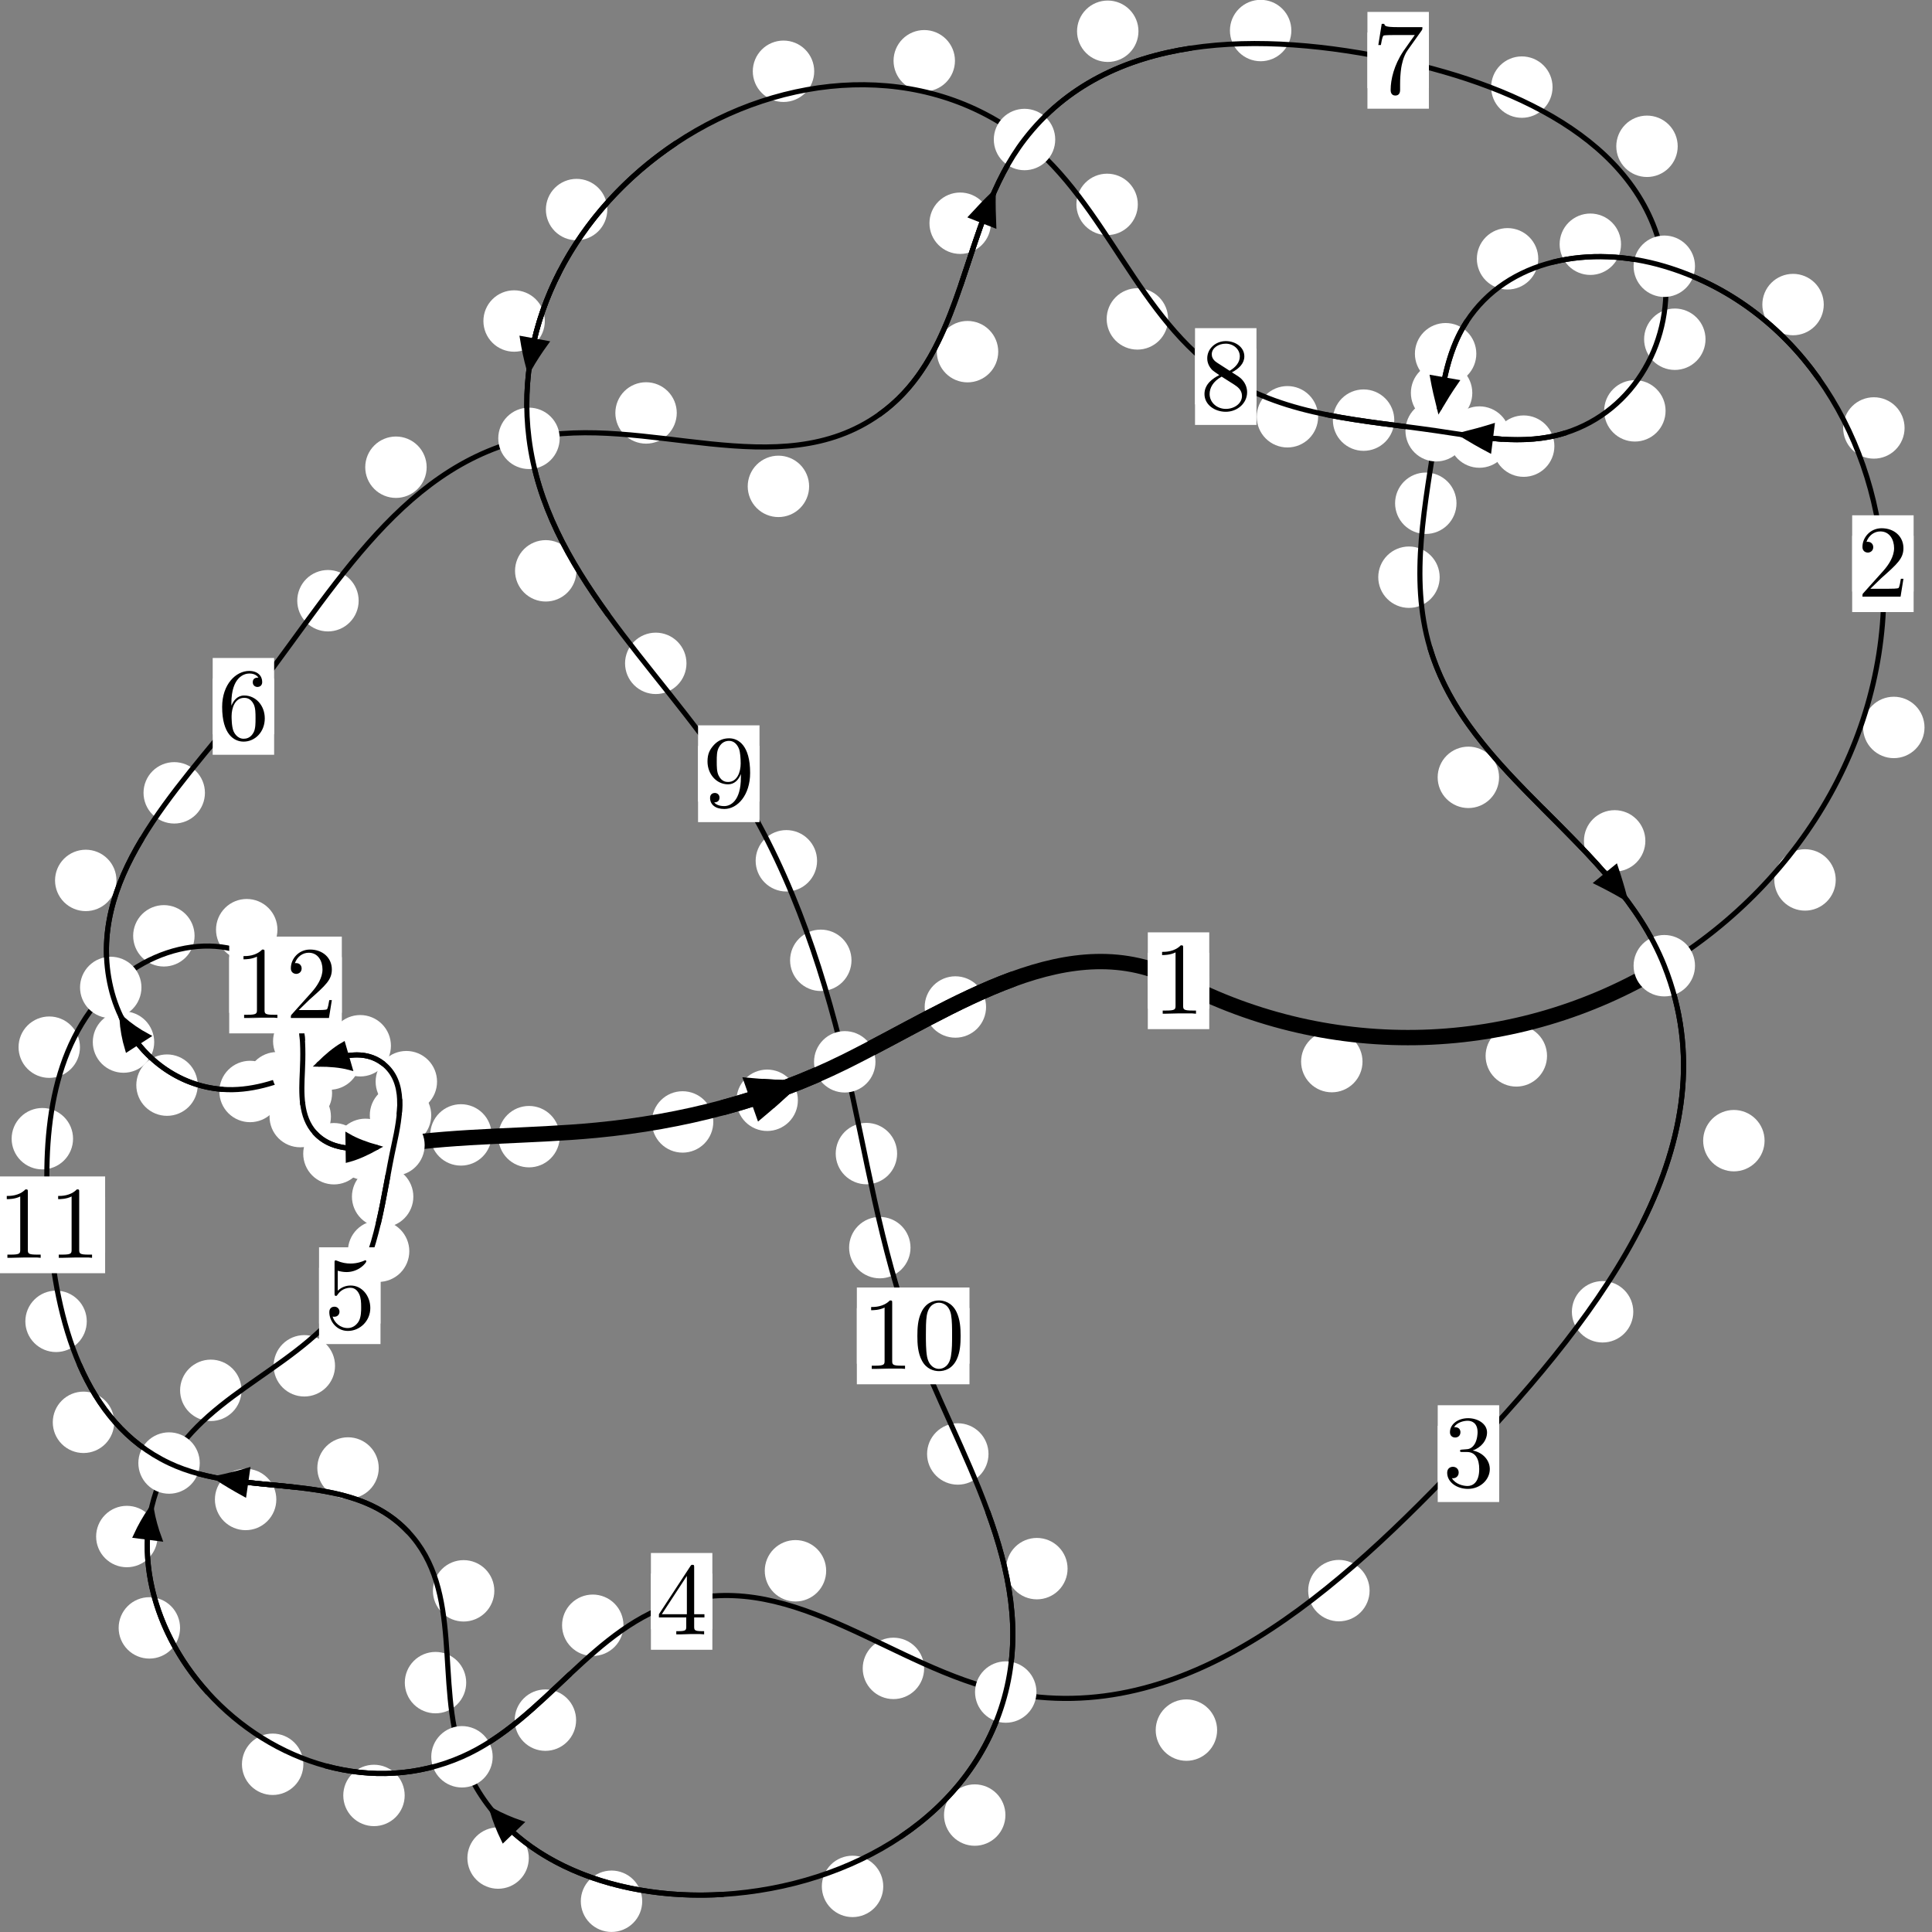 <?xml version="1.0"?>
<!-- Created by MetaPost 1.999 on 2021.07.06:0015 -->
<svg version="1.1" xmlns="http://www.w3.org/2000/svg" xmlns:xlink="http://www.w3.org/1999/xlink" width="188.058" height="188.071" viewBox="0 0 188.058 188.071">
<rect x="0" y="0" width="188.058" height="188.071" fill="#808080" stroke="none"/>
<!-- Original BoundingBox: -162.729874 -94.054474 25.328598 94.016937 -->
  <defs>
    <g transform="scale(0.01,0.01)" id="GLYPHcmr10_48">
      <path style="fill-rule: evenodd;" d="M460 -320C460 -400,455 -480,420 -554C374 -650,292 -666,250 -666C190 -666,117 -640,76 -547C44 -478,39 -400,39 -320C39 -245,43 -155,84 -79C127 2,200 22,249 22C303 22,379 1,423 -94C455 -163,460 -241,460 -320M249 -0C210 -0,151 -25,133 -121C122 -181,122 -273,122 -332C122 -396,122 -462,130 -516C149 -635,224 -644,249 -644C282 -644,348 -626,367 -527C377 -471,377 -395,377 -332C377 -257,377 -189,366 -125C351 -30,294 -0,249 -0"></path>
    </g>
    <g transform="scale(0.01,0.01)" id="GLYPHcmr10_49">
      <path style="fill-rule: evenodd;" d="M294 -640C294 -664,294 -666,271 -666C209 -602,121 -602,89 -602L89 -571C109 -571,168 -571,220 -597L220 -79C220 -43,217 -31,127 -31L95 -31L95 -0L257 -0L130 -3L217 -3L257 -3L297 -3L384 -3L419 -0L419 -31L387 -31C297 -31,294 -42,294 -79"></path>
    </g>
    <g transform="scale(0.01,0.01)" id="GLYPHcmr10_50">
      <path style="fill-rule: evenodd;" d="M127 -77L233 -180C389 -318,449 -372,449 -472C449 -586,359 -666,237 -666C124 -666,50 -574,50 -485C50 -429,100 -429,103 -429C120 -429,155 -441,155 -482C155 -508,137 -534,102 -534C94 -534,92 -534,89 -533C112 -598,166 -635,224 -635C315 -635,358 -554,358 -472C358 -392,308 -313,253 -251L61 -37C50 -26,50 -24,50 -0L421 -0L449 -174L424 -174C419 -144,412 -100,402 -85C395 -77,329 -77,307 -77"></path>
    </g>
    <g transform="scale(0.01,0.01)" id="GLYPHcmr10_51">
      <path style="fill-rule: evenodd;" d="M290 -352C372 -379,430 -449,430 -528C430 -610,342 -666,246 -666C145 -666,69 -606,69 -530C69 -497,91 -478,120 -478C151 -478,171 -500,171 -529C171 -579,124 -579,109 -579C140 -628,206 -641,242 -641C283 -641,338 -619,338 -529C338 -517,336 -459,310 -415C280 -367,246 -364,221 -363C213 -362,189 -360,182 -360C174 -359,167 -358,167 -348C167 -337,174 -337,191 -337L235 -337C317 -337,354 -269,354 -171C354 -35,285 -6,241 -6C198 -6,123 -23,88 -82C123 -77,154 -99,154 -137C154 -173,127 -193,98 -193C74 -193,42 -179,42 -135C42 -44,135 22,244 22C366 22,457 -69,457 -171C457 -253,394 -331,290 -352"></path>
    </g>
    <g transform="scale(0.01,0.01)" id="GLYPHcmr10_52">
      <path style="fill-rule: evenodd;" d="M294 -165L294 -78C294 -42,292 -31,218 -31L197 -31L197 -0L332 -0L238 -3L290 -3L332 -3L374 -3L427 -3L468 -0L468 -31L447 -31C373 -31,371 -42,371 -78L371 -165L471 -165L471 -196L371 -196L371 -651C371 -671,371 -677,355 -677C346 -677,343 -677,335 -665L28 -196L28 -165M300 -196L56 -196L300 -569"></path>
    </g>
    <g transform="scale(0.01,0.01)" id="GLYPHcmr10_53">
      <path style="fill-rule: evenodd;" d="M449 -201C449 -320,367 -420,259 -420C211 -420,168 -404,132 -369L132 -564C152 -558,185 -551,217 -551C340 -551,410 -642,410 -655C410 -661,407 -666,400 -666C399 -666,397 -666,392 -663C372 -654,323 -634,256 -634C216 -634,170 -641,123 -662C115 -665,113 -665,111 -665C101 -665,101 -657,101 -641L101 -345C101 -327,101 -319,115 -319C122 -319,124 -322,128 -328C139 -344,176 -398,257 -398C309 -398,334 -352,342 -334C358 -297,360 -258,360 -208C360 -173,360 -113,336 -71C312 -32,275 -6,229 -6C156 -6,99 -59,82 -118C85 -117,88 -116,99 -116C132 -116,149 -141,149 -165C149 -189,132 -214,99 -214C85 -214,50 -207,50 -161C50 -75,119 22,231 22C347 22,449 -74,449 -201"></path>
    </g>
    <g transform="scale(0.01,0.01)" id="GLYPHcmr10_54">
      <path style="fill-rule: evenodd;" d="M132 -328L132 -352C132 -605,256 -641,307 -641C331 -641,373 -635,395 -601C380 -601,340 -601,340 -556C340 -525,364 -510,386 -510C402 -510,432 -519,432 -558C432 -618,388 -666,305 -666C177 -666,42 -537,42 -316C42 -49,158 22,251 22C362 22,457 -72,457 -204C457 -331,368 -427,257 -427C189 -427,152 -376,132 -328M251 -6C188 -6,158 -66,152 -81C134 -128,134 -208,134 -226C134 -304,166 -404,256 -404C272 -404,318 -404,349 -342C367 -305,367 -254,367 -205C367 -157,367 -107,350 -71C320 -11,274 -6,251 -6"></path>
    </g>
    <g transform="scale(0.01,0.01)" id="GLYPHcmr10_55">
      <path style="fill-rule: evenodd;" d="M476 -609C485 -621,485 -623,485 -644L242 -644C120 -644,118 -657,114 -676L89 -676L56 -470L81 -470C84 -486,93 -549,106 -561C113 -567,191 -567,204 -567L411 -567C400 -551,321 -442,299 -409C209 -274,176 -135,176 -33C176 -23,176 22,222 22C268 22,268 -23,268 -33L268 -84C268 -139,271 -194,279 -248C283 -271,297 -357,341 -419"></path>
    </g>
    <g transform="scale(0.01,0.01)" id="GLYPHcmr10_56">
      <path style="fill-rule: evenodd;" d="M163 -457C117 -487,113 -521,113 -538C113 -599,178 -641,249 -641C322 -641,386 -589,386 -517C386 -460,347 -412,287 -377M309 -362C381 -399,430 -451,430 -517C430 -609,341 -666,250 -666C150 -666,69 -592,69 -499C69 -481,71 -436,113 -389C124 -377,161 -352,186 -335C128 -306,42 -250,42 -151C42 -45,144 22,249 22C362 22,457 -61,457 -168C457 -204,446 -249,408 -291C389 -312,373 -322,309 -362M209 -320L332 -242C360 -223,407 -193,407 -132C407 -58,332 -6,250 -6C164 -6,92 -68,92 -151C92 -209,124 -273,209 -320"></path>
    </g>
    <g transform="scale(0.01,0.01)" id="GLYPHcmr10_57">
      <path style="fill-rule: evenodd;" d="M367 -318L367 -286C367 -52,263 -6,205 -6C188 -6,134 -8,107 -42C151 -42,159 -71,159 -88C159 -119,135 -134,113 -134C97 -134,67 -125,67 -86C67 -19,121 22,206 22C335 22,457 -114,457 -329C457 -598,342 -666,253 -666C198 -666,149 -648,106 -603C65 -558,42 -516,42 -441C42 -316,130 -218,242 -218C303 -218,344 -260,367 -318M243 -241C227 -241,181 -241,150 -304C132 -341,132 -391,132 -440C132 -494,132 -541,153 -578C180 -628,218 -641,253 -641C299 -641,332 -607,349 -562C361 -530,365 -467,365 -421C365 -338,331 -241,243 -241"></path>
    </g>
  </defs>
  <path d="M132.625 103.335C132.625 102.543,132.31 101.783,131.749 101.222C131.189 100.662,130.429 100.347,129.636 100.347C128.843 100.347,128.083 100.662,127.523 101.222C126.962 101.783,126.647 102.543,126.647 103.335C126.647 104.128,126.962 104.888,127.523 105.449C128.083 106.009,128.843 106.324,129.636 106.324C130.429 106.324,131.189 106.009,131.749 105.449C132.31 104.888,132.625 104.128,132.625 103.335Z" style="fill: rgb(100%,100%,100%);stroke: none;"></path>
  <path d="M117.705 95.465C117.705 94.672,117.39 93.912,116.829 93.351C116.269 92.791,115.509 92.476,114.716 92.476C113.923 92.476,113.163 92.791,112.603 93.351C112.042 93.912,111.727 94.672,111.727 95.465C111.727 96.257,112.042 97.018,112.603 97.578C113.163 98.138,113.923 98.453,114.716 98.453C115.509 98.453,116.269 98.138,116.829 97.578C117.39 97.018,117.705 96.257,117.705 95.465Z" style="fill: rgb(100%,100%,100%);stroke: none;"></path>
  <path d="M178.687 85.651C178.687 84.858,178.372 84.098,177.811 83.538C177.251 82.977,176.491 82.662,175.698 82.662C174.905 82.662,174.145 82.977,173.585 83.538C173.024 84.098,172.709 84.858,172.709 85.651C172.709 86.444,173.024 87.204,173.585 87.764C174.145 88.325,174.905 88.64,175.698 88.64C176.491 88.64,177.251 88.325,177.811 87.764C178.372 87.204,178.687 86.444,178.687 85.651Z" style="fill: rgb(100%,100%,100%);stroke: none;"></path>
  <path d="M150.585 102.779C150.585 101.986,150.27 101.226,149.709 100.666C149.149 100.105,148.389 99.79,147.596 99.79C146.803 99.79,146.043 100.105,145.483 100.666C144.922 101.226,144.607 101.986,144.607 102.779C144.607 103.572,144.922 104.332,145.483 104.892C146.043 105.453,146.803 105.768,147.596 105.768C148.389 105.768,149.149 105.453,149.709 104.892C150.27 104.332,150.585 103.572,150.585 102.779Z" style="fill: rgb(100%,100%,100%);stroke: none;"></path>
  <path d="M185.388 41.657C185.388 40.864,185.073 40.104,184.513 39.543C183.952 38.983,183.192 38.668,182.399 38.668C181.607 38.668,180.847 38.983,180.286 39.543C179.726 40.104,179.411 40.864,179.411 41.657C179.411 42.449,179.726 43.21,180.286 43.77C180.847 44.33,181.607 44.645,182.399 44.645C183.192 44.645,183.952 44.33,184.513 43.77C185.073 43.21,185.388 42.449,185.388 41.657Z" style="fill: rgb(100%,100%,100%);stroke: none;"></path>
  <path d="M187.329 70.808C187.329 70.015,187.014 69.255,186.453 68.694C185.893 68.134,185.133 67.819,184.34 67.819C183.547 67.819,182.787 68.134,182.227 68.694C181.666 69.255,181.351 70.015,181.351 70.808C181.351 71.6,181.666 72.361,182.227 72.921C182.787 73.482,183.547 73.797,184.34 73.797C185.133 73.797,185.893 73.482,186.453 72.921C187.014 72.361,187.329 71.6,187.329 70.808Z" style="fill: rgb(100%,100%,100%);stroke: none;"></path>
  <path d="M157.789 23.773C157.789 22.981,157.474 22.221,156.914 21.66C156.354 21.1,155.593 20.785,154.801 20.785C154.008 20.785,153.248 21.1,152.687 21.66C152.127 22.221,151.812 22.981,151.812 23.773C151.812 24.566,152.127 25.326,152.687 25.887C153.248 26.447,154.008 26.762,154.801 26.762C155.593 26.762,156.354 26.447,156.914 25.887C157.474 25.326,157.789 24.566,157.789 23.773Z" style="fill: rgb(100%,100%,100%);stroke: none;"></path>
  <path d="M177.522 29.646C177.522 28.853,177.207 28.093,176.646 27.532C176.086 26.972,175.325 26.657,174.533 26.657C173.74 26.657,172.98 26.972,172.419 27.532C171.859 28.093,171.544 28.853,171.544 29.646C171.544 30.438,171.859 31.199,172.419 31.759C172.98 32.32,173.74 32.634,174.533 32.634C175.325 32.634,176.086 32.32,176.646 31.759C177.207 31.199,177.522 30.438,177.522 29.646Z" style="fill: rgb(100%,100%,100%);stroke: none;"></path>
  <path d="M143.702 34.431C143.702 33.638,143.387 32.878,142.827 32.317C142.266 31.757,141.506 31.442,140.714 31.442C139.921 31.442,139.161 31.757,138.6 32.317C138.04 32.878,137.725 33.638,137.725 34.431C137.725 35.223,138.04 35.983,138.6 36.544C139.161 37.104,139.921 37.419,140.714 37.419C141.506 37.419,142.266 37.104,142.827 36.544C143.387 35.983,143.702 35.223,143.702 34.431Z" style="fill: rgb(100%,100%,100%);stroke: none;"></path>
  <path d="M149.732 25.192C149.732 24.399,149.417 23.639,148.857 23.079C148.296 22.518,147.536 22.203,146.743 22.203C145.951 22.203,145.191 22.518,144.63 23.079C144.07 23.639,143.755 24.399,143.755 25.192C143.755 25.985,144.07 26.745,144.63 27.305C145.191 27.866,145.951 28.181,146.743 28.181C147.536 28.181,148.296 27.866,148.857 27.305C149.417 26.745,149.732 25.985,149.732 25.192Z" style="fill: rgb(100%,100%,100%);stroke: none;"></path>
  <path d="M141.773 48.985C141.773 48.193,141.459 47.432,140.898 46.872C140.338 46.312,139.577 45.997,138.785 45.997C137.992 45.997,137.232 46.312,136.671 46.872C136.111 47.432,135.796 48.193,135.796 48.985C135.796 49.778,136.111 50.538,136.671 51.099C137.232 51.659,137.992 51.974,138.785 51.974C139.577 51.974,140.338 51.659,140.898 51.099C141.459 50.538,141.773 49.778,141.773 48.985Z" style="fill: rgb(100%,100%,100%);stroke: none;"></path>
  <path d="M143.311 38.244C143.311 37.451,142.996 36.691,142.435 36.13C141.875 35.57,141.115 35.255,140.322 35.255C139.529 35.255,138.769 35.57,138.209 36.13C137.648 36.691,137.333 37.451,137.333 38.244C137.333 39.036,137.648 39.797,138.209 40.357C138.769 40.918,139.529 41.232,140.322 41.232C141.115 41.232,141.875 40.918,142.435 40.357C142.996 39.797,143.311 39.036,143.311 38.244Z" style="fill: rgb(100%,100%,100%);stroke: none;"></path>
  <path d="M145.917 75.665C145.917 74.873,145.602 74.113,145.042 73.552C144.481 72.992,143.721 72.677,142.928 72.677C142.136 72.677,141.375 72.992,140.815 73.552C140.254 74.113,139.94 74.873,139.94 75.665C139.94 76.458,140.254 77.218,140.815 77.779C141.375 78.339,142.136 78.654,142.928 78.654C143.721 78.654,144.481 78.339,145.042 77.779C145.602 77.218,145.917 76.458,145.917 75.665Z" style="fill: rgb(100%,100%,100%);stroke: none;"></path>
  <path d="M140.136 56.184C140.136 55.391,139.821 54.631,139.26 54.07C138.7 53.51,137.94 53.195,137.147 53.195C136.354 53.195,135.594 53.51,135.034 54.07C134.473 54.631,134.158 55.391,134.158 56.184C134.158 56.976,134.473 57.736,135.034 58.297C135.594 58.857,136.354 59.172,137.147 59.172C137.94 59.172,138.7 58.857,139.26 58.297C139.821 57.736,140.136 56.976,140.136 56.184Z" style="fill: rgb(100%,100%,100%);stroke: none;"></path>
  <path d="M171.761 111.031C171.761 110.238,171.446 109.478,170.885 108.917C170.325 108.357,169.565 108.042,168.772 108.042C167.979 108.042,167.219 108.357,166.659 108.917C166.098 109.478,165.783 110.238,165.783 111.031C165.783 111.823,166.098 112.583,166.659 113.144C167.219 113.704,167.979 114.019,168.772 114.019C169.565 114.019,170.325 113.704,170.885 113.144C171.446 112.583,171.761 111.823,171.761 111.031Z" style="fill: rgb(100%,100%,100%);stroke: none;"></path>
  <path d="M160.157 81.849C160.157 81.056,159.842 80.296,159.281 79.735C158.721 79.175,157.961 78.86,157.168 78.86C156.375 78.86,155.615 79.175,155.055 79.735C154.494 80.296,154.179 81.056,154.179 81.849C154.179 82.641,154.494 83.401,155.055 83.962C155.615 84.522,156.375 84.837,157.168 84.837C157.961 84.837,158.721 84.522,159.281 83.962C159.842 83.401,160.157 82.641,160.157 81.849Z" style="fill: rgb(100%,100%,100%);stroke: none;"></path>
  <path d="M133.314 154.829C133.314 154.036,132.999 153.276,132.438 152.716C131.878 152.155,131.118 151.84,130.325 151.84C129.532 151.84,128.772 152.155,128.212 152.716C127.651 153.276,127.336 154.036,127.336 154.829C127.336 155.622,127.651 156.382,128.212 156.942C128.772 157.503,129.532 157.818,130.325 157.818C131.118 157.818,131.878 157.503,132.438 156.942C132.999 156.382,133.314 155.622,133.314 154.829Z" style="fill: rgb(100%,100%,100%);stroke: none;"></path>
  <path d="M158.982 127.688C158.982 126.895,158.667 126.135,158.107 125.575C157.546 125.014,156.786 124.699,155.994 124.699C155.201 124.699,154.441 125.014,153.88 125.575C153.32 126.135,153.005 126.895,153.005 127.688C153.005 128.481,153.32 129.241,153.88 129.801C154.441 130.362,155.201 130.677,155.994 130.677C156.786 130.677,157.546 130.362,158.107 129.801C158.667 129.241,158.982 128.481,158.982 127.688Z" style="fill: rgb(100%,100%,100%);stroke: none;"></path>
  <path d="M89.954 162.398C89.954 161.605,89.639 160.845,89.078 160.285C88.518 159.724,87.758 159.409,86.965 159.409C86.172 159.409,85.412 159.724,84.852 160.285C84.291 160.845,83.976 161.605,83.976 162.398C83.976 163.191,84.291 163.951,84.852 164.511C85.412 165.072,86.172 165.387,86.965 165.387C87.758 165.387,88.518 165.072,89.078 164.511C89.639 163.951,89.954 163.191,89.954 162.398Z" style="fill: rgb(100%,100%,100%);stroke: none;"></path>
  <path d="M118.472 168.407C118.472 167.614,118.157 166.854,117.597 166.293C117.036 165.733,116.276 165.418,115.484 165.418C114.691 165.418,113.931 165.733,113.37 166.293C112.81 166.854,112.495 167.614,112.495 168.407C112.495 169.199,112.81 169.959,113.37 170.52C113.931 171.08,114.691 171.395,115.484 171.395C116.276 171.395,117.036 171.08,117.597 170.52C118.157 169.959,118.472 169.199,118.472 168.407Z" style="fill: rgb(100%,100%,100%);stroke: none;"></path>
  <path d="M60.688 158.201C60.688 157.408,60.373 156.648,59.813 156.088C59.252 155.527,58.492 155.212,57.7 155.212C56.907 155.212,56.147 155.527,55.586 156.088C55.026 156.648,54.711 157.408,54.711 158.201C54.711 158.994,55.026 159.754,55.586 160.314C56.147 160.875,56.907 161.19,57.7 161.19C58.492 161.19,59.252 160.875,59.813 160.314C60.373 159.754,60.688 158.994,60.688 158.201Z" style="fill: rgb(100%,100%,100%);stroke: none;"></path>
  <path d="M80.418 152.897C80.418 152.105,80.103 151.345,79.543 150.784C78.982 150.224,78.222 149.909,77.43 149.909C76.637 149.909,75.877 150.224,75.316 150.784C74.756 151.345,74.441 152.105,74.441 152.897C74.441 153.69,74.756 154.45,75.316 155.011C75.877 155.571,76.637 155.886,77.43 155.886C78.222 155.886,78.982 155.571,79.543 155.011C80.103 154.45,80.418 153.69,80.418 152.897Z" style="fill: rgb(100%,100%,100%);stroke: none;"></path>
  <path d="M39.391 174.765C39.391 173.973,39.076 173.213,38.516 172.652C37.955 172.092,37.195 171.777,36.402 171.777C35.61 171.777,34.85 172.092,34.289 172.652C33.729 173.213,33.414 173.973,33.414 174.765C33.414 175.558,33.729 176.318,34.289 176.879C34.85 177.439,35.61 177.754,36.402 177.754C37.195 177.754,37.955 177.439,38.516 176.879C39.076 176.318,39.391 175.558,39.391 174.765Z" style="fill: rgb(100%,100%,100%);stroke: none;"></path>
  <path d="M56.077 167.436C56.077 166.643,55.762 165.883,55.202 165.323C54.642 164.762,53.881 164.447,53.089 164.447C52.296 164.447,51.536 164.762,50.975 165.323C50.415 165.883,50.1 166.643,50.1 167.436C50.1 168.229,50.415 168.989,50.975 169.549C51.536 170.11,52.296 170.425,53.089 170.425C53.881 170.425,54.642 170.11,55.202 169.549C55.762 168.989,56.077 168.229,56.077 167.436Z" style="fill: rgb(100%,100%,100%);stroke: none;"></path>
  <path d="M17.527 158.456C17.527 157.664,17.212 156.903,16.651 156.343C16.091 155.783,15.331 155.468,14.538 155.468C13.745 155.468,12.985 155.783,12.425 156.343C11.864 156.903,11.549 157.664,11.549 158.456C11.549 159.249,11.864 160.009,12.425 160.57C12.985 161.13,13.745 161.445,14.538 161.445C15.331 161.445,16.091 161.13,16.651 160.57C17.212 160.009,17.527 159.249,17.527 158.456Z" style="fill: rgb(100%,100%,100%);stroke: none;"></path>
  <path d="M29.529 171.733C29.529 170.94,29.214 170.18,28.653 169.619C28.093 169.059,27.333 168.744,26.54 168.744C25.747 168.744,24.987 169.059,24.427 169.619C23.866 170.18,23.551 170.94,23.551 171.733C23.551 172.525,23.866 173.285,24.427 173.846C24.987 174.406,25.747 174.721,26.54 174.721C27.333 174.721,28.093 174.406,28.653 173.846C29.214 173.285,29.529 172.525,29.529 171.733Z" style="fill: rgb(100%,100%,100%);stroke: none;"></path>
  <path d="M23.508 135.333C23.508 134.54,23.194 133.78,22.633 133.22C22.073 132.659,21.312 132.344,20.52 132.344C19.727 132.344,18.967 132.659,18.406 133.22C17.846 133.78,17.531 134.54,17.531 135.333C17.531 136.126,17.846 136.886,18.406 137.446C18.967 138.007,19.727 138.322,20.52 138.322C21.312 138.322,22.073 138.007,22.633 137.446C23.194 136.886,23.508 136.126,23.508 135.333Z" style="fill: rgb(100%,100%,100%);stroke: none;"></path>
  <path d="M15.335 149.564C15.335 148.771,15.02 148.011,14.46 147.451C13.899 146.89,13.139 146.575,12.346 146.575C11.553 146.575,10.793 146.89,10.233 147.451C9.672 148.011,9.357 148.771,9.357 149.564C9.357 150.357,9.672 151.117,10.233 151.677C10.793 152.238,11.553 152.553,12.346 152.553C13.139 152.553,13.899 152.238,14.46 151.677C15.02 151.117,15.335 150.357,15.335 149.564Z" style="fill: rgb(100%,100%,100%);stroke: none;"></path>
  <path d="M39.841 121.79C39.841 120.998,39.526 120.238,38.966 119.677C38.405 119.117,37.645 118.802,36.852 118.802C36.06 118.802,35.299 119.117,34.739 119.677C34.179 120.238,33.864 120.998,33.864 121.79C33.864 122.583,34.179 123.343,34.739 123.904C35.299 124.464,36.06 124.779,36.852 124.779C37.645 124.779,38.405 124.464,38.966 123.904C39.526 123.343,39.841 122.583,39.841 121.79Z" style="fill: rgb(100%,100%,100%);stroke: none;"></path>
  <path d="M32.612 132.946C32.612 132.153,32.297 131.393,31.737 130.832C31.176 130.272,30.416 129.957,29.623 129.957C28.831 129.957,28.07 130.272,27.51 130.832C26.95 131.393,26.635 132.153,26.635 132.946C26.635 133.738,26.95 134.498,27.51 135.059C28.07 135.619,28.831 135.934,29.623 135.934C30.416 135.934,31.176 135.619,31.737 135.059C32.297 134.498,32.612 133.738,32.612 132.946Z" style="fill: rgb(100%,100%,100%);stroke: none;"></path>
  <path d="M41.974 108.555C41.974 107.762,41.659 107.002,41.098 106.442C40.538 105.881,39.778 105.566,38.985 105.566C38.192 105.566,37.432 105.881,36.872 106.442C36.311 107.002,35.996 107.762,35.996 108.555C35.996 109.348,36.311 110.108,36.872 110.668C37.432 111.229,38.192 111.544,38.985 111.544C39.778 111.544,40.538 111.229,41.098 110.668C41.659 110.108,41.974 109.348,41.974 108.555Z" style="fill: rgb(100%,100%,100%);stroke: none;"></path>
  <path d="M40.234 116.479C40.234 115.686,39.919 114.926,39.359 114.365C38.798 113.805,38.038 113.49,37.245 113.49C36.453 113.49,35.693 113.805,35.132 114.365C34.572 114.926,34.257 115.686,34.257 116.479C34.257 117.271,34.572 118.032,35.132 118.592C35.693 119.153,36.453 119.467,37.245 119.467C38.038 119.467,38.798 119.153,39.359 118.592C39.919 118.032,40.234 117.271,40.234 116.479Z" style="fill: rgb(100%,100%,100%);stroke: none;"></path>
  <path d="M38.052 101.792C38.052 100.999,37.737 100.239,37.177 99.678C36.617 99.118,35.856 98.803,35.064 98.803C34.271 98.803,33.511 99.118,32.95 99.678C32.39 100.239,32.075 100.999,32.075 101.792C32.075 102.584,32.39 103.345,32.95 103.905C33.511 104.466,34.271 104.781,35.064 104.781C35.856 104.781,36.617 104.466,37.177 103.905C37.737 103.345,38.052 102.584,38.052 101.792Z" style="fill: rgb(100%,100%,100%);stroke: none;"></path>
  <path d="M42.541 105.288C42.541 104.495,42.226 103.735,41.666 103.175C41.105 102.614,40.345 102.299,39.553 102.299C38.76 102.299,38 102.614,37.439 103.175C36.879 103.735,36.564 104.495,36.564 105.288C36.564 106.081,36.879 106.841,37.439 107.401C38 107.962,38.76 108.277,39.553 108.277C40.345 108.277,41.105 107.962,41.666 107.401C42.226 106.841,42.541 106.081,42.541 105.288Z" style="fill: rgb(100%,100%,100%);stroke: none;"></path>
  <path d="M29.955 105.39C29.955 104.598,29.64 103.838,29.08 103.277C28.52 102.717,27.759 102.402,26.967 102.402C26.174 102.402,25.414 102.717,24.853 103.277C24.293 103.838,23.978 104.598,23.978 105.39C23.978 106.183,24.293 106.943,24.853 107.504C25.414 108.064,26.174 108.379,26.967 108.379C27.759 108.379,28.52 108.064,29.08 107.504C29.64 106.943,29.955 106.183,29.955 105.39Z" style="fill: rgb(100%,100%,100%);stroke: none;"></path>
  <path d="M35.072 103.087C35.072 102.295,34.758 101.535,34.197 100.974C33.637 100.414,32.876 100.099,32.084 100.099C31.291 100.099,30.531 100.414,29.97 100.974C29.41 101.535,29.095 102.295,29.095 103.087C29.095 103.88,29.41 104.64,29.97 105.201C30.531 105.761,31.291 106.076,32.084 106.076C32.876 106.076,33.637 105.761,34.197 105.201C34.758 104.64,35.072 103.88,35.072 103.087Z" style="fill: rgb(100%,100%,100%);stroke: none;"></path>
  <path d="M19.245 105.625C19.245 104.833,18.93 104.073,18.37 103.512C17.809 102.952,17.049 102.637,16.257 102.637C15.464 102.637,14.704 102.952,14.143 103.512C13.583 104.073,13.268 104.833,13.268 105.625C13.268 106.418,13.583 107.178,14.143 107.739C14.704 108.299,15.464 108.614,16.257 108.614C17.049 108.614,17.809 108.299,18.37 107.739C18.93 107.178,19.245 106.418,19.245 105.625Z" style="fill: rgb(100%,100%,100%);stroke: none;"></path>
  <path d="M27.329 106.243C27.329 105.451,27.014 104.69,26.453 104.13C25.893 103.569,25.133 103.254,24.34 103.254C23.547 103.254,22.787 103.569,22.227 104.13C21.666 104.69,21.351 105.451,21.351 106.243C21.351 107.036,21.666 107.796,22.227 108.357C22.787 108.917,23.547 109.232,24.34 109.232C25.133 109.232,25.893 108.917,26.453 108.357C27.014 107.796,27.329 107.036,27.329 106.243Z" style="fill: rgb(100%,100%,100%);stroke: none;"></path>
  <path d="M11.336 85.699C11.336 84.906,11.021 84.146,10.46 83.585C9.9 83.025,9.139 82.71,8.347 82.71C7.554 82.71,6.794 83.025,6.233 83.585C5.673 84.146,5.358 84.906,5.358 85.699C5.358 86.491,5.673 87.251,6.233 87.812C6.794 88.372,7.554 88.687,8.347 88.687C9.139 88.687,9.9 88.372,10.46 87.812C11.021 87.251,11.336 86.491,11.336 85.699Z" style="fill: rgb(100%,100%,100%);stroke: none;"></path>
  <path d="M15.01 101.433C15.01 100.64,14.695 99.88,14.135 99.319C13.574 98.759,12.814 98.444,12.021 98.444C11.229 98.444,10.468 98.759,9.908 99.319C9.347 99.88,9.033 100.64,9.033 101.433C9.033 102.225,9.347 102.985,9.908 103.546C10.468 104.106,11.229 104.421,12.021 104.421C12.814 104.421,13.574 104.106,14.135 103.546C14.695 102.985,15.01 102.225,15.01 101.433Z" style="fill: rgb(100%,100%,100%);stroke: none;"></path>
  <path d="M34.911 58.473C34.911 57.68,34.597 56.92,34.036 56.359C33.476 55.799,32.715 55.484,31.923 55.484C31.13 55.484,30.37 55.799,29.809 56.359C29.249 56.92,28.934 57.68,28.934 58.473C28.934 59.266,29.249 60.026,29.809 60.586C30.37 61.147,31.13 61.462,31.923 61.462C32.715 61.462,33.476 61.147,34.036 60.586C34.597 60.026,34.911 59.266,34.911 58.473Z" style="fill: rgb(100%,100%,100%);stroke: none;"></path>
  <path d="M19.948 77.174C19.948 76.381,19.633 75.621,19.073 75.06C18.512 74.5,17.752 74.185,16.959 74.185C16.167 74.185,15.407 74.5,14.846 75.06C14.286 75.621,13.971 76.381,13.971 77.174C13.971 77.966,14.286 78.726,14.846 79.287C15.407 79.847,16.167 80.162,16.959 80.162C17.752 80.162,18.512 79.847,19.073 79.287C19.633 78.726,19.948 77.966,19.948 77.174Z" style="fill: rgb(100%,100%,100%);stroke: none;"></path>
  <path d="M65.875 40.195C65.875 39.402,65.56 38.642,65 38.081C64.44 37.521,63.679 37.206,62.887 37.206C62.094 37.206,61.334 37.521,60.773 38.081C60.213 38.642,59.898 39.402,59.898 40.195C59.898 40.987,60.213 41.748,60.773 42.308C61.334 42.869,62.094 43.184,62.887 43.184C63.679 43.184,64.44 42.869,65 42.308C65.56 41.748,65.875 40.987,65.875 40.195Z" style="fill: rgb(100%,100%,100%);stroke: none;"></path>
  <path d="M41.53 45.479C41.53 44.686,41.215 43.926,40.654 43.365C40.094 42.805,39.334 42.49,38.541 42.49C37.748 42.49,36.988 42.805,36.428 43.365C35.867 43.926,35.552 44.686,35.552 45.479C35.552 46.271,35.867 47.031,36.428 47.592C36.988 48.152,37.748 48.467,38.541 48.467C39.334 48.467,40.094 48.152,40.654 47.592C41.215 47.031,41.53 46.271,41.53 45.479Z" style="fill: rgb(100%,100%,100%);stroke: none;"></path>
  <path d="M97.166 34.23C97.166 33.437,96.851 32.677,96.29 32.117C95.73 31.556,94.97 31.241,94.177 31.241C93.384 31.241,92.624 31.556,92.064 32.117C91.503 32.677,91.188 33.437,91.188 34.23C91.188 35.023,91.503 35.783,92.064 36.343C92.624 36.904,93.384 37.219,94.177 37.219C94.97 37.219,95.73 36.904,96.29 36.343C96.851 35.783,97.166 35.023,97.166 34.23Z" style="fill: rgb(100%,100%,100%);stroke: none;"></path>
  <path d="M78.759 47.342C78.759 46.55,78.444 45.79,77.884 45.229C77.323 44.669,76.563 44.354,75.771 44.354C74.978 44.354,74.218 44.669,73.657 45.229C73.097 45.79,72.782 46.55,72.782 47.342C72.782 48.135,73.097 48.895,73.657 49.456C74.218 50.016,74.978 50.331,75.771 50.331C76.563 50.331,77.323 50.016,77.884 49.456C78.444 48.895,78.759 48.135,78.759 47.342Z" style="fill: rgb(100%,100%,100%);stroke: none;"></path>
  <path d="M110.816 3.041C110.816 2.249,110.501 1.489,109.94 0.928C109.38 0.368,108.62 0.053,107.827 0.053C107.034 0.053,106.274 0.368,105.714 0.928C105.153 1.489,104.838 2.249,104.838 3.041C104.838 3.834,105.153 4.594,105.714 5.155C106.274 5.715,107.034 6.03,107.827 6.03C108.62 6.03,109.38 5.715,109.94 5.155C110.501 4.594,110.816 3.834,110.816 3.041Z" style="fill: rgb(100%,100%,100%);stroke: none;"></path>
  <path d="M96.449 21.729C96.449 20.936,96.134 20.176,95.574 19.615C95.013 19.055,94.253 18.74,93.461 18.74C92.668 18.74,91.908 19.055,91.347 19.615C90.787 20.176,90.472 20.936,90.472 21.729C90.472 22.521,90.787 23.281,91.347 23.842C91.908 24.402,92.668 24.717,93.461 24.717C94.253 24.717,95.013 24.402,95.574 23.842C96.134 23.281,96.449 22.521,96.449 21.729Z" style="fill: rgb(100%,100%,100%);stroke: none;"></path>
  <path d="M151.123 8.479C151.123 7.686,150.808 6.926,150.248 6.366C149.687 5.805,148.927 5.49,148.134 5.49C147.342 5.49,146.582 5.805,146.021 6.366C145.461 6.926,145.146 7.686,145.146 8.479C145.146 9.272,145.461 10.032,146.021 10.592C146.582 11.153,147.342 11.468,148.134 11.468C148.927 11.468,149.687 11.153,150.248 10.592C150.808 10.032,151.123 9.272,151.123 8.479Z" style="fill: rgb(100%,100%,100%);stroke: none;"></path>
  <path d="M125.698 2.972C125.698 2.179,125.383 1.419,124.822 0.858C124.262 0.298,123.502 -0.017,122.709 -0.017C121.916 -0.017,121.156 0.298,120.596 0.858C120.035 1.419,119.72 2.179,119.72 2.972C119.72 3.764,120.035 4.525,120.596 5.085C121.156 5.646,121.916 5.961,122.709 5.961C123.502 5.961,124.262 5.646,124.822 5.085C125.383 4.525,125.698 3.764,125.698 2.972Z" style="fill: rgb(100%,100%,100%);stroke: none;"></path>
  <path d="M166.013 33.02C166.013 32.227,165.698 31.467,165.138 30.907C164.577 30.346,163.817 30.031,163.025 30.031C162.232 30.031,161.472 30.346,160.911 30.907C160.351 31.467,160.036 32.227,160.036 33.02C160.036 33.813,160.351 34.573,160.911 35.133C161.472 35.694,162.232 36.009,163.025 36.009C163.817 36.009,164.577 35.694,165.138 35.133C165.698 34.573,166.013 33.813,166.013 33.02Z" style="fill: rgb(100%,100%,100%);stroke: none;"></path>
  <path d="M163.305 14.241C163.305 13.448,162.99 12.688,162.429 12.127C161.869 11.567,161.109 11.252,160.316 11.252C159.523 11.252,158.763 11.567,158.203 12.127C157.642 12.688,157.327 13.448,157.327 14.241C157.327 15.033,157.642 15.793,158.203 16.354C158.763 16.914,159.523 17.229,160.316 17.229C161.109 17.229,161.869 16.914,162.429 16.354C162.99 15.793,163.305 15.033,163.305 14.241Z" style="fill: rgb(100%,100%,100%);stroke: none;"></path>
  <path d="M151.301 43.426C151.301 42.633,150.986 41.873,150.426 41.313C149.865 40.752,149.105 40.437,148.312 40.437C147.52 40.437,146.76 40.752,146.199 41.313C145.639 41.873,145.324 42.633,145.324 43.426C145.324 44.219,145.639 44.979,146.199 45.539C146.76 46.1,147.52 46.415,148.312 46.415C149.105 46.415,149.865 46.1,150.426 45.539C150.986 44.979,151.301 44.219,151.301 43.426Z" style="fill: rgb(100%,100%,100%);stroke: none;"></path>
  <path d="M162.125 39.991C162.125 39.199,161.81 38.438,161.249 37.878C160.689 37.317,159.929 37.002,159.136 37.002C158.343 37.002,157.583 37.317,157.023 37.878C156.462 38.438,156.147 39.199,156.147 39.991C156.147 40.784,156.462 41.544,157.023 42.105C157.583 42.665,158.343 42.98,159.136 42.98C159.929 42.98,160.689 42.665,161.249 42.105C161.81 41.544,162.125 40.784,162.125 39.991Z" style="fill: rgb(100%,100%,100%);stroke: none;"></path>
  <path d="M135.717 40.895C135.717 40.103,135.402 39.342,134.842 38.782C134.282 38.221,133.521 37.906,132.729 37.906C131.936 37.906,131.176 38.221,130.615 38.782C130.055 39.342,129.74 40.103,129.74 40.895C129.74 41.688,130.055 42.448,130.615 43.009C131.176 43.569,131.936 43.884,132.729 43.884C133.521 43.884,134.282 43.569,134.842 43.009C135.402 42.448,135.717 41.688,135.717 40.895Z" style="fill: rgb(100%,100%,100%);stroke: none;"></path>
  <path d="M146.991 42.543C146.991 41.75,146.676 40.99,146.116 40.43C145.555 39.869,144.795 39.554,144.003 39.554C143.21 39.554,142.45 39.869,141.889 40.43C141.329 40.99,141.014 41.75,141.014 42.543C141.014 43.336,141.329 44.096,141.889 44.656C142.45 45.217,143.21 45.532,144.003 45.532C144.795 45.532,145.555 45.217,146.116 44.656C146.676 44.096,146.991 43.336,146.991 42.543Z" style="fill: rgb(100%,100%,100%);stroke: none;"></path>
  <path d="M113.699 31.042C113.699 30.25,113.384 29.49,112.824 28.929C112.263 28.369,111.503 28.054,110.71 28.054C109.918 28.054,109.157 28.369,108.597 28.929C108.036 29.49,107.722 30.25,107.722 31.042C107.722 31.835,108.036 32.595,108.597 33.156C109.157 33.716,109.918 34.031,110.71 34.031C111.503 34.031,112.263 33.716,112.824 33.156C113.384 32.595,113.699 31.835,113.699 31.042Z" style="fill: rgb(100%,100%,100%);stroke: none;"></path>
  <path d="M128.305 40.567C128.305 39.775,127.99 39.015,127.43 38.454C126.87 37.894,126.109 37.579,125.317 37.579C124.524 37.579,123.764 37.894,123.203 38.454C122.643 39.015,122.328 39.775,122.328 40.567C122.328 41.36,122.643 42.12,123.203 42.681C123.764 43.241,124.524 43.556,125.317 43.556C126.109 43.556,126.87 43.241,127.43 42.681C127.99 42.12,128.305 41.36,128.305 40.567Z" style="fill: rgb(100%,100%,100%);stroke: none;"></path>
  <path d="M92.954 5.913C92.954 5.121,92.639 4.361,92.079 3.8C91.518 3.24,90.758 2.925,89.965 2.925C89.173 2.925,88.413 3.24,87.852 3.8C87.292 4.361,86.977 5.121,86.977 5.913C86.977 6.706,87.292 7.466,87.852 8.027C88.413 8.587,89.173 8.902,89.965 8.902C90.758 8.902,91.518 8.587,92.079 8.027C92.639 7.466,92.954 6.706,92.954 5.913Z" style="fill: rgb(100%,100%,100%);stroke: none;"></path>
  <path d="M110.753 19.895C110.753 19.102,110.438 18.342,109.878 17.782C109.317 17.221,108.557 16.906,107.764 16.906C106.972 16.906,106.212 17.221,105.651 17.782C105.091 18.342,104.776 19.102,104.776 19.895C104.776 20.688,105.091 21.448,105.651 22.008C106.212 22.569,106.972 22.884,107.764 22.884C108.557 22.884,109.317 22.569,109.878 22.008C110.438 21.448,110.753 20.688,110.753 19.895Z" style="fill: rgb(100%,100%,100%);stroke: none;"></path>
  <path d="M59.113 20.398C59.113 19.606,58.799 18.845,58.238 18.285C57.678 17.725,56.917 17.41,56.125 17.41C55.332 17.41,54.572 17.725,54.011 18.285C53.451 18.845,53.136 19.606,53.136 20.398C53.136 21.191,53.451 21.951,54.011 22.512C54.572 23.072,55.332 23.387,56.125 23.387C56.917 23.387,57.678 23.072,58.238 22.512C58.799 21.951,59.113 21.191,59.113 20.398Z" style="fill: rgb(100%,100%,100%);stroke: none;"></path>
  <path d="M79.254 6.938C79.254 6.145,78.939 5.385,78.378 4.824C77.818 4.264,77.058 3.949,76.265 3.949C75.472 3.949,74.712 4.264,74.152 4.824C73.591 5.385,73.276 6.145,73.276 6.938C73.276 7.73,73.591 8.491,74.152 9.051C74.712 9.612,75.472 9.926,76.265 9.926C77.058 9.926,77.818 9.612,78.378 9.051C78.939 8.491,79.254 7.73,79.254 6.938Z" style="fill: rgb(100%,100%,100%);stroke: none;"></path>
  <path d="M56.11 55.564C56.11 54.771,55.795 54.011,55.235 53.45C54.674 52.89,53.914 52.575,53.121 52.575C52.329 52.575,51.569 52.89,51.008 53.45C50.448 54.011,50.133 54.771,50.133 55.564C50.133 56.356,50.448 57.117,51.008 57.677C51.569 58.238,52.329 58.552,53.121 58.552C53.914 58.552,54.674 58.238,55.235 57.677C55.795 57.117,56.11 56.356,56.11 55.564Z" style="fill: rgb(100%,100%,100%);stroke: none;"></path>
  <path d="M53.032 31.247C53.032 30.454,52.717 29.694,52.156 29.133C51.596 28.573,50.836 28.258,50.043 28.258C49.25 28.258,48.49 28.573,47.93 29.133C47.369 29.694,47.054 30.454,47.054 31.247C47.054 32.04,47.369 32.8,47.93 33.36C48.49 33.921,49.25 34.236,50.043 34.236C50.836 34.236,51.596 33.921,52.156 33.36C52.717 32.8,53.032 32.04,53.032 31.247Z" style="fill: rgb(100%,100%,100%);stroke: none;"></path>
  <path d="M79.532 83.789C79.532 82.996,79.217 82.236,78.656 81.676C78.096 81.115,77.336 80.8,76.543 80.8C75.75 80.8,74.99 81.115,74.43 81.676C73.869 82.236,73.554 82.996,73.554 83.789C73.554 84.582,73.869 85.342,74.43 85.902C74.99 86.463,75.75 86.778,76.543 86.778C77.336 86.778,78.096 86.463,78.656 85.902C79.217 85.342,79.532 84.582,79.532 83.789Z" style="fill: rgb(100%,100%,100%);stroke: none;"></path>
  <path d="M66.82 64.569C66.82 63.777,66.505 63.016,65.944 62.456C65.384 61.896,64.624 61.581,63.831 61.581C63.038 61.581,62.278 61.896,61.718 62.456C61.157 63.016,60.842 63.777,60.842 64.569C60.842 65.362,61.157 66.122,61.718 66.683C62.278 67.243,63.038 67.558,63.831 67.558C64.624 67.558,65.384 67.243,65.944 66.683C66.505 66.122,66.82 65.362,66.82 64.569Z" style="fill: rgb(100%,100%,100%);stroke: none;"></path>
  <path d="M87.324 112.289C87.324 111.496,87.009 110.736,86.449 110.175C85.888 109.615,85.128 109.3,84.336 109.3C83.543 109.3,82.783 109.615,82.222 110.175C81.662 110.736,81.347 111.496,81.347 112.289C81.347 113.081,81.662 113.841,82.222 114.402C82.783 114.962,83.543 115.277,84.336 115.277C85.128 115.277,85.888 114.962,86.449 114.402C87.009 113.841,87.324 113.081,87.324 112.289Z" style="fill: rgb(100%,100%,100%);stroke: none;"></path>
  <path d="M82.883 93.475C82.883 92.683,82.568 91.922,82.008 91.362C81.447 90.801,80.687 90.487,79.894 90.487C79.102 90.487,78.341 90.801,77.781 91.362C77.22 91.922,76.906 92.683,76.906 93.475C76.906 94.268,77.22 95.028,77.781 95.589C78.341 96.149,79.102 96.464,79.894 96.464C80.687 96.464,81.447 96.149,82.008 95.589C82.568 95.028,82.883 94.268,82.883 93.475Z" style="fill: rgb(100%,100%,100%);stroke: none;"></path>
  <path d="M96.219 141.527C96.219 140.734,95.904 139.974,95.343 139.414C94.783 138.853,94.023 138.538,93.23 138.538C92.437 138.538,91.677 138.853,91.117 139.414C90.556 139.974,90.241 140.734,90.241 141.527C90.241 142.32,90.556 143.08,91.117 143.64C91.677 144.201,92.437 144.516,93.23 144.516C94.023 144.516,94.783 144.201,95.343 143.64C95.904 143.08,96.219 142.32,96.219 141.527Z" style="fill: rgb(100%,100%,100%);stroke: none;"></path>
  <path d="M88.628 121.442C88.628 120.65,88.313 119.889,87.753 119.329C87.192 118.768,86.432 118.454,85.64 118.454C84.847 118.454,84.087 118.768,83.526 119.329C82.966 119.889,82.651 120.65,82.651 121.442C82.651 122.235,82.966 122.995,83.526 123.556C84.087 124.116,84.847 124.431,85.64 124.431C86.432 124.431,87.192 124.116,87.753 123.556C88.313 122.995,88.628 122.235,88.628 121.442Z" style="fill: rgb(100%,100%,100%);stroke: none;"></path>
  <path d="M97.866 176.676C97.866 175.883,97.551 175.123,96.991 174.563C96.43 174.002,95.67 173.687,94.878 173.687C94.085 173.687,93.325 174.002,92.764 174.563C92.204 175.123,91.889 175.883,91.889 176.676C91.889 177.469,92.204 178.229,92.764 178.789C93.325 179.35,94.085 179.665,94.878 179.665C95.67 179.665,96.43 179.35,96.991 178.789C97.551 178.229,97.866 177.469,97.866 176.676Z" style="fill: rgb(100%,100%,100%);stroke: none;"></path>
  <path d="M103.916 152.689C103.916 151.896,103.601 151.136,103.041 150.576C102.481 150.015,101.72 149.7,100.928 149.7C100.135 149.7,99.375 150.015,98.814 150.576C98.254 151.136,97.939 151.896,97.939 152.689C97.939 153.482,98.254 154.242,98.814 154.802C99.375 155.363,100.135 155.678,100.928 155.678C101.72 155.678,102.481 155.363,103.041 154.802C103.601 154.242,103.916 153.482,103.916 152.689Z" style="fill: rgb(100%,100%,100%);stroke: none;"></path>
  <path d="M62.512 185.066C62.512 184.273,62.198 183.513,61.637 182.952C61.077 182.392,60.316 182.077,59.524 182.077C58.731 182.077,57.971 182.392,57.41 182.952C56.85 183.513,56.535 184.273,56.535 185.066C56.535 185.858,56.85 186.619,57.41 187.179C57.971 187.74,58.731 188.054,59.524 188.054C60.316 188.054,61.077 187.74,61.637 187.179C62.198 186.619,62.512 185.858,62.512 185.066Z" style="fill: rgb(100%,100%,100%);stroke: none;"></path>
  <path d="M85.974 183.62C85.974 182.827,85.659 182.067,85.099 181.506C84.538 180.946,83.778 180.631,82.986 180.631C82.193 180.631,81.433 180.946,80.872 181.506C80.312 182.067,79.997 182.827,79.997 183.62C79.997 184.412,80.312 185.172,80.872 185.733C81.433 186.293,82.193 186.608,82.986 186.608C83.778 186.608,84.538 186.293,85.099 185.733C85.659 185.172,85.974 184.412,85.974 183.62Z" style="fill: rgb(100%,100%,100%);stroke: none;"></path>
  <path d="M45.38 163.784C45.38 162.992,45.065 162.231,44.505 161.671C43.944 161.11,43.184 160.796,42.391 160.796C41.599 160.796,40.838 161.11,40.278 161.671C39.717 162.231,39.403 162.992,39.403 163.784C39.403 164.577,39.717 165.337,40.278 165.898C40.838 166.458,41.599 166.773,42.391 166.773C43.184 166.773,43.944 166.458,44.505 165.898C45.065 165.337,45.38 164.577,45.38 163.784Z" style="fill: rgb(100%,100%,100%);stroke: none;"></path>
  <path d="M51.472 180.86C51.472 180.068,51.158 179.307,50.597 178.747C50.037 178.186,49.276 177.871,48.484 177.871C47.691 177.871,46.931 178.186,46.37 178.747C45.81 179.307,45.495 180.068,45.495 180.86C45.495 181.653,45.81 182.413,46.37 182.974C46.931 183.534,47.691 183.849,48.484 183.849C49.276 183.849,50.037 183.534,50.597 182.974C51.158 182.413,51.472 181.653,51.472 180.86Z" style="fill: rgb(100%,100%,100%);stroke: none;"></path>
  <path d="M36.865 142.892C36.865 142.099,36.55 141.339,35.99 140.779C35.429 140.218,34.669 139.903,33.876 139.903C33.084 139.903,32.324 140.218,31.763 140.779C31.203 141.339,30.888 142.099,30.888 142.892C30.888 143.685,31.203 144.445,31.763 145.005C32.324 145.566,33.084 145.881,33.876 145.881C34.669 145.881,35.429 145.566,35.99 145.005C36.55 144.445,36.865 143.685,36.865 142.892Z" style="fill: rgb(100%,100%,100%);stroke: none;"></path>
  <path d="M48.117 154.849C48.117 154.056,47.802 153.296,47.242 152.735C46.681 152.175,45.921 151.86,45.128 151.86C44.336 151.86,43.575 152.175,43.015 152.735C42.454 153.296,42.139 154.056,42.139 154.849C42.139 155.641,42.454 156.402,43.015 156.962C43.575 157.522,44.336 157.837,45.128 157.837C45.921 157.837,46.681 157.522,47.242 156.962C47.802 156.402,48.117 155.641,48.117 154.849Z" style="fill: rgb(100%,100%,100%);stroke: none;"></path>
  <path d="M11.116 138.446C11.116 137.654,10.801 136.894,10.24 136.333C9.68 135.773,8.92 135.458,8.127 135.458C7.334 135.458,6.574 135.773,6.014 136.333C5.453 136.894,5.138 137.654,5.138 138.446C5.138 139.239,5.453 139.999,6.014 140.56C6.574 141.12,7.334 141.435,8.127 141.435C8.92 141.435,9.68 141.12,10.24 140.56C10.801 139.999,11.116 139.239,11.116 138.446Z" style="fill: rgb(100%,100%,100%);stroke: none;"></path>
  <path d="M26.897 145.956C26.897 145.163,26.582 144.403,26.021 143.843C25.461 143.282,24.701 142.967,23.908 142.967C23.115 142.967,22.355 143.282,21.795 143.843C21.234 144.403,20.919 145.163,20.919 145.956C20.919 146.749,21.234 147.509,21.795 148.069C22.355 148.63,23.115 148.945,23.908 148.945C24.701 148.945,25.461 148.63,26.021 148.069C26.582 147.509,26.897 146.749,26.897 145.956Z" style="fill: rgb(100%,100%,100%);stroke: none;"></path>
  <path d="M7.111 110.84C7.111 110.047,6.796 109.287,6.235 108.726C5.675 108.166,4.915 107.851,4.122 107.851C3.329 107.851,2.569 108.166,2.009 108.726C1.448 109.287,1.133 110.047,1.133 110.84C1.133 111.632,1.448 112.393,2.009 112.953C2.569 113.513,3.329 113.828,4.122 113.828C4.915 113.828,5.675 113.513,6.235 112.953C6.796 112.393,7.111 111.632,7.111 110.84Z" style="fill: rgb(100%,100%,100%);stroke: none;"></path>
  <path d="M8.446 128.618C8.446 127.825,8.131 127.065,7.57 126.505C7.01 125.944,6.25 125.629,5.457 125.629C4.664 125.629,3.904 125.944,3.344 126.505C2.783 127.065,2.468 127.825,2.468 128.618C2.468 129.411,2.783 130.171,3.344 130.731C3.904 131.292,4.664 131.607,5.457 131.607C6.25 131.607,7.01 131.292,7.57 130.731C8.131 130.171,8.446 129.411,8.446 128.618Z" style="fill: rgb(100%,100%,100%);stroke: none;"></path>
  <path d="M18.939 91.091C18.939 90.299,18.624 89.539,18.064 88.978C17.503 88.418,16.743 88.103,15.95 88.103C15.158 88.103,14.398 88.418,13.837 88.978C13.277 89.539,12.962 90.299,12.962 91.091C12.962 91.884,13.277 92.644,13.837 93.205C14.398 93.765,15.158 94.08,15.95 94.08C16.743 94.08,17.503 93.765,18.064 93.205C18.624 92.644,18.939 91.884,18.939 91.091Z" style="fill: rgb(100%,100%,100%);stroke: none;"></path>
  <path d="M7.783 101.931C7.783 101.138,7.468 100.378,6.908 99.818C6.347 99.257,5.587 98.942,4.794 98.942C4.002 98.942,3.242 99.257,2.681 99.818C2.121 100.378,1.806 101.138,1.806 101.931C1.806 102.724,2.121 103.484,2.681 104.044C3.242 104.605,4.002 104.92,4.794 104.92C5.587 104.92,6.347 104.605,6.908 104.044C7.468 103.484,7.783 102.724,7.783 101.931Z" style="fill: rgb(100%,100%,100%);stroke: none;"></path>
  <path d="M32.468 98.283C32.468 97.49,32.153 96.73,31.593 96.169C31.032 95.609,30.272 95.294,29.48 95.294C28.687 95.294,27.927 95.609,27.366 96.169C26.806 96.73,26.491 97.49,26.491 98.283C26.491 99.075,26.806 99.836,27.366 100.396C27.927 100.957,28.687 101.271,29.48 101.271C30.272 101.271,31.032 100.957,31.593 100.396C32.153 99.836,32.468 99.075,32.468 98.283Z" style="fill: rgb(100%,100%,100%);stroke: none;"></path>
  <path d="M27.005 90.494C27.005 89.701,26.69 88.941,26.13 88.381C25.569 87.82,24.809 87.505,24.016 87.505C23.224 87.505,22.463 87.82,21.903 88.381C21.342 88.941,21.027 89.701,21.027 90.494C21.027 91.287,21.342 92.047,21.903 92.607C22.463 93.168,23.224 93.483,24.016 93.483C24.809 93.483,25.569 93.168,26.13 92.607C26.69 92.047,27.005 91.287,27.005 90.494Z" style="fill: rgb(100%,100%,100%);stroke: none;"></path>
  <path d="M32.324 106.405C32.324 105.612,32.009 104.852,31.449 104.292C30.888 103.731,30.128 103.416,29.335 103.416C28.542 103.416,27.782 103.731,27.222 104.292C26.661 104.852,26.346 105.612,26.346 106.405C26.346 107.198,26.661 107.958,27.222 108.518C27.782 109.079,28.542 109.394,29.335 109.394C30.128 109.394,30.888 109.079,31.449 108.518C32.009 107.958,32.324 107.198,32.324 106.405Z" style="fill: rgb(100%,100%,100%);stroke: none;"></path>
  <path d="M32.558 101.345C32.558 100.553,32.243 99.792,31.682 99.232C31.122 98.671,30.362 98.357,29.569 98.357C28.776 98.357,28.016 98.671,27.456 99.232C26.895 99.792,26.58 100.553,26.58 101.345C26.58 102.138,26.895 102.898,27.456 103.459C28.016 104.019,28.776 104.334,29.569 104.334C30.362 104.334,31.122 104.019,31.682 103.459C32.243 102.898,32.558 102.138,32.558 101.345Z" style="fill: rgb(100%,100%,100%);stroke: none;"></path>
  <path d="M35.492 112.302C35.492 111.509,35.177 110.749,34.617 110.188C34.057 109.628,33.296 109.313,32.504 109.313C31.711 109.313,30.951 109.628,30.39 110.188C29.83 110.749,29.515 111.509,29.515 112.302C29.515 113.094,29.83 113.854,30.39 114.415C30.951 114.975,31.711 115.29,32.504 115.29C33.296 115.29,34.057 114.975,34.617 114.415C35.177 113.854,35.492 113.094,35.492 112.302Z" style="fill: rgb(100%,100%,100%);stroke: none;"></path>
  <path d="M32.213 108.687C32.213 107.894,31.898 107.134,31.338 106.574C30.777 106.013,30.017 105.698,29.225 105.698C28.432 105.698,27.672 106.013,27.111 106.574C26.551 107.134,26.236 107.894,26.236 108.687C26.236 109.48,26.551 110.24,27.111 110.8C27.672 111.361,28.432 111.676,29.225 111.676C30.017 111.676,30.777 111.361,31.338 110.8C31.898 110.24,32.213 109.48,32.213 108.687Z" style="fill: rgb(100%,100%,100%);stroke: none;"></path>
  <path d="M47.855 110.471C47.855 109.678,47.54 108.918,46.98 108.357C46.419 107.797,45.659 107.482,44.866 107.482C44.074 107.482,43.314 107.797,42.753 108.357C42.193 108.918,41.878 109.678,41.878 110.471C41.878 111.263,42.193 112.024,42.753 112.584C43.314 113.145,44.074 113.459,44.866 113.459C45.659 113.459,46.419 113.145,46.98 112.584C47.54 112.024,47.855 111.263,47.855 110.471Z" style="fill: rgb(100%,100%,100%);stroke: none;"></path>
  <path d="M38.561 111.878C38.561 111.085,38.246 110.325,37.685 109.765C37.125 109.204,36.365 108.889,35.572 108.889C34.779 108.889,34.019 109.204,33.459 109.765C32.898 110.325,32.583 111.085,32.583 111.878C32.583 112.671,32.898 113.431,33.459 113.991C34.019 114.552,34.779 114.867,35.572 114.867C36.365 114.867,37.125 114.552,37.685 113.991C38.246 113.431,38.561 112.671,38.561 111.878Z" style="fill: rgb(100%,100%,100%);stroke: none;"></path>
  <path d="M69.431 109.207C69.431 108.415,69.116 107.654,68.556 107.094C67.995 106.533,67.235 106.219,66.442 106.219C65.65 106.219,64.889 106.533,64.329 107.094C63.768 107.654,63.454 108.415,63.454 109.207C63.454 110,63.768 110.76,64.329 111.321C64.889 111.881,65.65 112.196,66.442 112.196C67.235 112.196,67.995 111.881,68.556 111.321C69.116 110.76,69.431 110,69.431 109.207Z" style="fill: rgb(100%,100%,100%);stroke: none;"></path>
  <path d="M54.483 110.641C54.483 109.849,54.168 109.088,53.607 108.528C53.047 107.967,52.287 107.652,51.494 107.652C50.701 107.652,49.941 107.967,49.381 108.528C48.82 109.088,48.505 109.849,48.505 110.641C48.505 111.434,48.82 112.194,49.381 112.755C49.941 113.315,50.701 113.63,51.494 113.63C52.287 113.63,53.047 113.315,53.607 112.755C54.168 112.194,54.483 111.434,54.483 110.641Z" style="fill: rgb(100%,100%,100%);stroke: none;"></path>
  <path d="M95.983 98.02C95.983 97.227,95.668 96.467,95.108 95.906C94.547 95.346,93.787 95.031,92.994 95.031C92.202 95.031,91.441 95.346,90.881 95.906C90.321 96.467,90.006 97.227,90.006 98.02C90.006 98.812,90.321 99.572,90.881 100.133C91.441 100.693,92.202 101.008,92.994 101.008C93.787 101.008,94.547 100.693,95.108 100.133C95.668 99.572,95.983 98.812,95.983 98.02Z" style="fill: rgb(100%,100%,100%);stroke: none;"></path>
  <path d="M77.664 107.1C77.664 106.307,77.349 105.547,76.789 104.986C76.228 104.426,75.468 104.111,74.675 104.111C73.883 104.111,73.123 104.426,72.562 104.986C72.002 105.547,71.687 106.307,71.687 107.1C71.687 107.892,72.002 108.652,72.562 109.213C73.123 109.773,73.883 110.088,74.675 110.088C75.468 110.088,76.228 109.773,76.789 109.213C77.349 108.652,77.664 107.892,77.664 107.1Z" style="fill: rgb(100%,100%,100%);stroke: none;"></path>
  <path d="M114.716 95.465C129.636 103.335,147.596 102.779,162 94C175.698 85.651,184.34 70.808,183.279 54.868C182.399 41.657,174.533 29.646,162 25.916C154.801 23.773,146.743 25.192,142.754 31.305C140.714 34.431,140.322 38.244,139.795 41.928C138.785 48.985,137.147 56.184,139.182 63.042C142.928 75.665,157.168 81.849,162 94C168.772 111.031,155.994 127.688,142.936 141.494C130.325 154.829,115.484 168.407,97.898 164.701C86.965 162.398,77.43 152.897,66.349 155.876C57.7 158.201,53.089 167.436,44.967 171.003C36.402 174.765,26.54 171.733,20.185 164.702C14.538 158.456,12.346 149.564,16.455 142.41C20.52 135.333,29.623 132.946,34.046 126.121C36.852 121.79,37.245 116.479,38.348 111.458C38.985 108.555,39.553 105.288,37.29 103.526C35.064 101.792,32.084 103.087,29.433 104.28C26.967 105.39,24.34 106.243,21.64 106.037C16.257 105.625,12.021 101.433,10.78 96.116C8.347 85.699,16.959 77.174,23.693 68.758C31.923 58.473,38.541 45.479,51.489 42.668C62.887 40.195,75.771 47.342,85.61 40.333C94.177 34.23,93.461 21.729,99.725 13.58C107.827 3.041,122.709 2.972,136.095 5.871C148.134 8.479,160.316 14.241,162 25.916C163.025 33.02,159.136 39.991,152.379 42.136C148.312 43.426,144.003 42.543,139.795 41.928C132.729 40.895,125.317 40.567,119.312 36.652C110.71 31.042,107.764 19.895,99.725 13.58C89.965 5.913,76.265 6.938,65.769 13.952C56.125 20.398,50.043 31.247,51.489 42.668C53.121 55.564,63.831 64.569,70.938 75.315C76.543 83.789,79.894 93.475,82.227 103.357C84.336 112.289,85.64 121.442,88.886 130.034C93.23 141.527,100.928 152.689,97.898 164.701C94.878 176.676,82.986 183.62,70.348 184.399C59.524 185.066,48.484 180.86,44.967 171.003C42.391 163.784,45.128 154.849,39.727 149.109C33.876 142.892,23.908 145.956,16.455 142.41C8.127 138.446,5.457 128.618,4.751 119.223C4.122 110.84,4.794 101.931,10.78 96.116C15.95 91.091,24.016 90.494,27.792 95.877C29.48 98.283,29.569 101.345,29.433 104.28C29.335 106.405,29.225 108.687,30.65 110.258C32.504 112.302,35.572 111.878,38.348 111.458C44.866 110.471,51.494 110.641,58.055 110.012C66.442 109.207,74.675 107.1,82.227 103.357C92.994 98.02,104.176 89.904,114.716 95.465" style="stroke:rgb(0%,0%,0%); stroke-width: 0.498;stroke-linecap: round;stroke-linejoin: round;stroke-miterlimit: 10;fill: none;"></path>
  <path d="M114.716 95.465C129.636 103.335,147.596 102.779,162 94" style="stroke:rgb(0%,0%,0%); stroke-width: 1.494;stroke-linecap: round;stroke-linejoin: round;stroke-miterlimit: 10;fill: none;"></path>
  <path d="M38.348 111.458C44.866 110.471,51.494 110.641,58.055 110.012C66.442 109.207,74.675 107.1,82.227 103.357C92.994 98.02,104.176 89.904,114.716 95.465" style="stroke:rgb(0%,0%,0%); stroke-width: 1.494;stroke-linecap: round;stroke-linejoin: round;stroke-miterlimit: 10;fill: none;"></path>
  <path d="M164.989 94C164.989 93.207,164.674 92.447,164.113 91.887C163.553 91.326,162.793 91.011,162 91.011C161.207 91.011,160.447 91.326,159.887 91.887C159.326 92.447,159.011 93.207,159.011 94C159.011 94.793,159.326 95.553,159.887 96.113C160.447 96.674,161.207 96.989,162 96.989C162.793 96.989,163.553 96.674,164.113 96.113C164.674 95.553,164.989 94.793,164.989 94Z" style="fill: rgb(100%,100%,100%);stroke: none;"></path>
  <path d="M150.184 78.698C154.816 83.341,159.584 87.924,162 94C165.386 102.515,163.884 110.937,159.904 118.956" style="stroke:rgb(0%,0%,0%); stroke-width: 0.498;stroke-linecap: round;stroke-linejoin: round;stroke-miterlimit: 10;fill: none;"></path>
  <path d="M142.783 41.928C142.783 41.135,142.468 40.375,141.908 39.815C141.348 39.254,140.587 38.939,139.795 38.939C139.002 38.939,138.242 39.254,137.681 39.815C137.121 40.375,136.806 41.135,136.806 41.928C136.806 42.721,137.121 43.481,137.681 44.041C138.242 44.602,139.002 44.917,139.795 44.917C140.587 44.917,141.348 44.602,141.908 44.041C142.468 43.481,142.783 42.721,142.783 41.928Z" style="fill: rgb(100%,100%,100%);stroke: none;"></path>
  <path d="M146.14 42.746C144.028 42.61,141.899 42.236,139.795 41.928C136.262 41.412,132.642 41.071,129.155 40.371" style="stroke:rgb(0%,0%,0%); stroke-width: 0.498;stroke-linecap: round;stroke-linejoin: round;stroke-miterlimit: 10;fill: none;"></path>
  <path d="M100.887 164.701C100.887 163.909,100.572 163.149,100.011 162.588C99.451 162.028,98.691 161.713,97.898 161.713C97.105 161.713,96.345 162.028,95.785 162.588C95.224 163.149,94.909 163.909,94.909 164.701C94.909 165.494,95.224 166.254,95.785 166.815C96.345 167.375,97.105 167.69,97.898 167.69C98.691 167.69,99.451 167.375,100.011 166.815C100.572 166.254,100.887 165.494,100.887 164.701Z" style="fill: rgb(100%,100%,100%);stroke: none;"></path>
  <path d="M96.157 147.173C98.246 152.902,99.413 158.695,97.898 164.701C96.388 170.689,92.66 175.418,87.729 178.748" style="stroke:rgb(0%,0%,0%); stroke-width: 0.498;stroke-linecap: round;stroke-linejoin: round;stroke-miterlimit: 10;fill: none;"></path>
  <path d="M19.444 142.41C19.444 141.617,19.129 140.857,18.569 140.296C18.008 139.736,17.248 139.421,16.455 139.421C15.663 139.421,14.903 139.736,14.342 140.296C13.782 140.857,13.467 141.617,13.467 142.41C13.467 143.202,13.782 143.962,14.342 144.523C14.903 145.083,15.663 145.398,16.455 145.398C17.248 145.398,18.008 145.083,18.569 144.523C19.129 143.962,19.444 143.202,19.444 142.41Z" style="fill: rgb(100%,100%,100%);stroke: none;"></path>
  <path d="M28.692 144.758C24.537 144.303,20.182 144.183,16.455 142.41C12.291 140.428,9.542 136.98,7.745 132.853" style="stroke:rgb(0%,0%,0%); stroke-width: 0.498;stroke-linecap: round;stroke-linejoin: round;stroke-miterlimit: 10;fill: none;"></path>
  <path d="M32.422 104.28C32.422 103.488,32.107 102.727,31.547 102.167C30.986 101.606,30.226 101.292,29.433 101.292C28.641 101.292,27.88 101.606,27.32 102.167C26.759 102.727,26.445 103.488,26.445 104.28C26.445 105.073,26.759 105.833,27.32 106.394C27.88 106.954,28.641 107.269,29.433 107.269C30.226 107.269,30.986 106.954,31.547 106.394C32.107 105.833,32.422 105.073,32.422 104.28Z" style="fill: rgb(100%,100%,100%);stroke: none;"></path>
  <path d="M29.296 99.88C29.513 101.313,29.501 102.813,29.433 104.28C29.384 105.343,29.332 106.444,29.47 107.477" style="stroke:rgb(0%,0%,0%); stroke-width: 0.498;stroke-linecap: round;stroke-linejoin: round;stroke-miterlimit: 10;fill: none;"></path>
  <path d="M54.478 42.668C54.478 41.876,54.163 41.116,53.602 40.555C53.042 39.995,52.282 39.68,51.489 39.68C50.696 39.68,49.936 39.995,49.376 40.555C48.815 41.116,48.5 41.876,48.5 42.668C48.5 43.461,48.815 44.221,49.376 44.782C49.936 45.342,50.696 45.657,51.489 45.657C52.282 45.657,53.042 45.342,53.602 44.782C54.163 44.221,54.478 43.461,54.478 42.668Z" style="fill: rgb(100%,100%,100%);stroke: none;"></path>
  <path d="M54.47 26.445C51.925 31.39,50.766 36.958,51.489 42.668C52.305 49.116,55.391 54.591,59.161 59.798" style="stroke:rgb(0%,0%,0%); stroke-width: 0.498;stroke-linecap: round;stroke-linejoin: round;stroke-miterlimit: 10;fill: none;"></path>
  <path d="M164.989 25.916C164.989 25.123,164.674 24.363,164.113 23.803C163.553 23.242,162.793 22.927,162 22.927C161.207 22.927,160.447 23.242,159.887 23.803C159.326 24.363,159.011 25.123,159.011 25.916C159.011 26.709,159.326 27.469,159.887 28.029C160.447 28.59,161.207 28.905,162 28.905C162.793 28.905,163.553 28.59,164.113 28.029C164.674 27.469,164.989 26.709,164.989 25.916Z" style="fill: rgb(100%,100%,100%);stroke: none;"></path>
  <path d="M177.009 36.836C173.366 31.716,168.266 27.781,162 25.916C158.4 24.845,154.586 24.664,151.173 25.515" style="stroke:rgb(0%,0%,0%); stroke-width: 0.498;stroke-linecap: round;stroke-linejoin: round;stroke-miterlimit: 10;fill: none;"></path>
  <path d="M102.714 13.58C102.714 12.787,102.399 12.027,101.838 11.467C101.278 10.906,100.518 10.591,99.725 10.591C98.932 10.591,98.172 10.906,97.612 11.467C97.051 12.027,96.736 12.787,96.736 13.58C96.736 14.373,97.051 15.133,97.612 15.693C98.172 16.254,98.932 16.569,99.725 16.569C100.518 16.569,101.278 16.254,101.838 15.693C102.399 15.133,102.714 14.373,102.714 13.58Z" style="fill: rgb(100%,100%,100%);stroke: none;"></path>
  <path d="M93.531 27.724C95.206 22.817,96.593 17.654,99.725 13.58C103.776 8.311,109.522 5.659,115.928 4.686" style="stroke:rgb(0%,0%,0%); stroke-width: 0.498;stroke-linecap: round;stroke-linejoin: round;stroke-miterlimit: 10;fill: none;"></path>
  <path d="M85.216 103.357C85.216 102.564,84.901 101.804,84.34 101.243C83.78 100.683,83.02 100.368,82.227 100.368C81.434 100.368,80.674 100.683,80.114 101.243C79.553 101.804,79.238 102.564,79.238 103.357C79.238 104.149,79.553 104.909,80.114 105.47C80.674 106.03,81.434 106.345,82.227 106.345C83.02 106.345,83.78 106.03,84.34 105.47C84.901 104.909,85.216 104.149,85.216 103.357Z" style="fill: rgb(100%,100%,100%);stroke: none;"></path>
  <path d="M70.454 107.786C74.505 106.691,78.451 105.228,82.227 103.357C87.611 100.688,93.098 97.325,98.557 95.324" style="stroke:rgb(0%,0%,0%); stroke-width: 1.494;stroke-linecap: round;stroke-linejoin: round;stroke-miterlimit: 10;fill: none;"></path>
  <path d="M47.956 171.003C47.956 170.211,47.641 169.451,47.08 168.89C46.52 168.33,45.76 168.015,44.967 168.015C44.174 168.015,43.414 168.33,42.854 168.89C42.293 169.451,41.978 170.211,41.978 171.003C41.978 171.796,42.293 172.556,42.854 173.117C43.414 173.677,44.174 173.992,44.967 173.992C45.76 173.992,46.52 173.677,47.08 173.117C47.641 172.556,47.956 171.796,47.956 171.003Z" style="fill: rgb(100%,100%,100%);stroke: none;"></path>
  <path d="M55.46 162.974C52.211 166.019,49.028 169.22,44.967 171.003C40.685 172.884,36.078 173.067,31.747 171.9" style="stroke:rgb(0%,0%,0%); stroke-width: 0.498;stroke-linecap: round;stroke-linejoin: round;stroke-miterlimit: 10;fill: none;"></path>
  <path d="M13.768 96.116C13.768 95.323,13.453 94.563,12.893 94.002C12.332 93.442,11.572 93.127,10.78 93.127C9.987 93.127,9.227 93.442,8.666 94.002C8.106 94.563,7.791 95.323,7.791 96.116C7.791 96.908,8.106 97.668,8.666 98.229C9.227 98.789,9.987 99.104,10.78 99.104C11.572 99.104,12.332 98.789,12.893 98.229C13.453 97.668,13.768 96.908,13.768 96.116Z" style="fill: rgb(100%,100%,100%);stroke: none;"></path>
  <path d="M14.657 102.916C12.77 101.152,11.4 98.774,10.78 96.116C9.563 90.907,11.108 86.172,13.799 81.686" style="stroke:rgb(0%,0%,0%); stroke-width: 0.498;stroke-linecap: round;stroke-linejoin: round;stroke-miterlimit: 10;fill: none;"></path>
  <path d="M41.336 111.458C41.336 110.665,41.022 109.905,40.461 109.345C39.901 108.784,39.14 108.469,38.348 108.469C37.555 108.469,36.795 108.784,36.234 109.345C35.674 109.905,35.359 110.665,35.359 111.458C35.359 112.251,35.674 113.011,36.234 113.571C36.795 114.132,37.555 114.447,38.348 114.447C39.14 114.447,39.901 114.132,40.461 113.571C41.022 113.011,41.336 112.251,41.336 111.458Z" style="fill: rgb(100%,100%,100%);stroke: none;"></path>
  <path d="M36.836 119.048C37.423 116.551,37.797 113.968,38.348 111.458C38.666 110.006,38.968 108.464,38.906 107.064" style="stroke:rgb(0%,0%,0%); stroke-width: 0.498;stroke-linecap: round;stroke-linejoin: round;stroke-miterlimit: 10;fill: none;"></path>
  <path d="M58.055 110.012C64.765 109.368,71.376 107.891,77.619 105.409" style="stroke:rgb(0%,0%,0%); stroke-width: 0.498;stroke-linecap: round;stroke-linejoin: round;stroke-miterlimit: 10;fill: none;"></path>
  <path d="M73.9 108.752C75.181 107.685,76.422 106.571,77.619 105.409C75.951 105.385,74.285 105.295,72.625 105.143Z" style="stroke:rgb(0%,0%,0%); stroke-width: 0.498;fill: rgb(0%,0%,0%);"></path>
  <path d="M58.055 110.012C64.765 109.368,71.376 107.891,77.619 105.409" style="stroke:rgb(0%,0%,0%); stroke-width: 0.498;stroke-linecap: round;stroke-linejoin: round;stroke-miterlimit: 10;fill: none;"></path>
  <path d="M75.419 107.449C76.167 106.786,76.901 106.106,77.619 105.409C76.618 105.394,75.619 105.356,74.621 105.296Z" style="stroke:rgb(0%,0%,0%); stroke-width: 0.498;fill: rgb(0%,0%,0%);"></path>
  <path d="M142.754 31.305C141.122 33.805,140.544 36.746,140.109 39.709" style="stroke:rgb(0%,0%,0%); stroke-width: 0.498;stroke-linecap: round;stroke-linejoin: round;stroke-miterlimit: 10;fill: none;"></path>
  <path d="M139.458 36.78C139.634 37.759,139.864 38.736,140.109 39.709C140.624 38.847,141.152 37.994,141.72 37.178Z" style="stroke:rgb(0%,0%,0%); stroke-width: 0.498;fill: rgb(0%,0%,0%);"></path>
  <path d="M139.182 63.042C142.179 73.141,151.892 79.118,158.131 87.326" style="stroke:rgb(0%,0%,0%); stroke-width: 0.498;stroke-linecap: round;stroke-linejoin: round;stroke-miterlimit: 10;fill: none;"></path>
  <path d="M155.489 85.906C156.388 86.353,157.27 86.824,158.131 87.326C157.878 86.362,157.586 85.405,157.267 84.453Z" style="stroke:rgb(0%,0%,0%); stroke-width: 0.498;fill: rgb(0%,0%,0%);"></path>
  <path d="M20.185 164.702C15.667 159.706,13.361 153.015,14.723 146.876" style="stroke:rgb(0%,0%,0%); stroke-width: 0.498;stroke-linecap: round;stroke-linejoin: round;stroke-miterlimit: 10;fill: none;"></path>
  <path d="M15.513 149.77C15.164 148.832,14.898 147.865,14.723 146.876C14.147 147.699,13.651 148.571,13.235 149.481Z" style="stroke:rgb(0%,0%,0%); stroke-width: 0.498;fill: rgb(0%,0%,0%);"></path>
  <path d="M37.29 103.526C35.509 102.139,33.246 102.69,31.054 103.577" style="stroke:rgb(0%,0%,0%); stroke-width: 0.498;stroke-linecap: round;stroke-linejoin: round;stroke-miterlimit: 10;fill: none;"></path>
  <path d="M33.395 101.7C32.571 102.176,31.794 102.85,31.054 103.577C32.092 103.586,33.118 103.659,34.036 103.905Z" style="stroke:rgb(0%,0%,0%); stroke-width: 0.498;fill: rgb(0%,0%,0%);"></path>
  <path d="M21.64 106.037C17.333 105.708,13.761 102.958,11.869 99.15" style="stroke:rgb(0%,0%,0%); stroke-width: 0.498;stroke-linecap: round;stroke-linejoin: round;stroke-miterlimit: 10;fill: none;"></path>
  <path d="M14.335 100.858C13.461 100.389,12.632 99.815,11.869 99.15C11.938 100.16,12.118 101.151,12.405 102.101Z" style="stroke:rgb(0%,0%,0%); stroke-width: 0.498;fill: rgb(0%,0%,0%);"></path>
  <path d="M85.61 40.333C92.464 35.45,93.376 26.473,96.674 18.905" style="stroke:rgb(0%,0%,0%); stroke-width: 0.498;stroke-linecap: round;stroke-linejoin: round;stroke-miterlimit: 10;fill: none;"></path>
  <path d="M96.722 21.905C96.678 20.902,96.656 19.901,96.674 18.905C95.957 19.596,95.265 20.319,94.587 21.06Z" style="stroke:rgb(0%,0%,0%); stroke-width: 0.498;fill: rgb(0%,0%,0%);"></path>
  <path d="M152.379 42.136C149.126 43.168,145.717 42.809,142.329 42.31" style="stroke:rgb(0%,0%,0%); stroke-width: 0.498;stroke-linecap: round;stroke-linejoin: round;stroke-miterlimit: 10;fill: none;"></path>
  <path d="M145.221 41.513C144.271 41.809,143.301 42.065,142.329 42.31C143.189 42.824,144.056 43.329,144.937 43.792Z" style="stroke:rgb(0%,0%,0%); stroke-width: 0.498;fill: rgb(0%,0%,0%);"></path>
  <path d="M65.769 13.952C58.054 19.109,52.618 27.084,51.493 35.915" style="stroke:rgb(0%,0%,0%); stroke-width: 0.498;stroke-linecap: round;stroke-linejoin: round;stroke-miterlimit: 10;fill: none;"></path>
  <path d="M50.864 32.981C51.02 33.968,51.229 34.947,51.493 35.915C51.991 35.044,52.536 34.204,53.123 33.396Z" style="stroke:rgb(0%,0%,0%); stroke-width: 0.498;fill: rgb(0%,0%,0%);"></path>
  <path d="M70.348 184.399C61.689 184.932,52.891 182.348,47.918 176.246" style="stroke:rgb(0%,0%,0%); stroke-width: 0.498;stroke-linecap: round;stroke-linejoin: round;stroke-miterlimit: 10;fill: none;"></path>
  <path d="M50.667 177.447C49.72 177.121,48.801 176.721,47.918 176.246C48.206 177.207,48.573 178.139,49.012 179.039Z" style="stroke:rgb(0%,0%,0%); stroke-width: 0.498;fill: rgb(0%,0%,0%);"></path>
  <path d="M39.727 149.109C35.046 144.135,27.731 145.102,21.176 143.871" style="stroke:rgb(0%,0%,0%); stroke-width: 0.498;stroke-linecap: round;stroke-linejoin: round;stroke-miterlimit: 10;fill: none;"></path>
  <path d="M24.083 143.133C23.117 143.411,22.148 143.667,21.176 143.871C22.008 144.414,22.874 144.919,23.754 145.405Z" style="stroke:rgb(0%,0%,0%); stroke-width: 0.498;fill: rgb(0%,0%,0%);"></path>
  <path d="M30.65 110.258C32.133 111.893,34.393 111.949,36.659 111.691" style="stroke:rgb(0%,0%,0%); stroke-width: 0.498;stroke-linecap: round;stroke-linejoin: round;stroke-miterlimit: 10;fill: none;"></path>
  <path d="M33.903 112.876C34.831 112.631,35.757 112.191,36.659 111.691C35.668 111.406,34.702 111.063,33.872 110.58Z" style="stroke:rgb(0%,0%,0%); stroke-width: 0.498;fill: rgb(0%,0%,0%);"></path>
  <path d="M111.726 98.175L117.707 98.175L117.707 90.754L111.726 90.754Z" style="fill: rgb(100%,100%,100%);stroke: none;"></path>
  <path d="M111.726 100.175L117.707 100.175L117.707 92.754L111.726 92.754Z" style="fill: rgb(100%,100%,100%);stroke: none;"></path>
  <g transform="translate(112.226 98.675)" style="fill: rgb(0%,0%,0%);">
    <use xlink:href="#GLYPHcmr10_49"></use>
  </g>
  <path d="M180.288 57.578L186.269 57.578L186.269 50.158L180.288 50.158Z" style="fill: rgb(100%,100%,100%);stroke: none;"></path>
  <path d="M180.288 59.578L186.269 59.578L186.269 52.158L180.288 52.158Z" style="fill: rgb(100%,100%,100%);stroke: none;"></path>
  <g transform="translate(180.788 58.078)" style="fill: rgb(0%,0%,0%);">
    <use xlink:href="#GLYPHcmr10_50"></use>
  </g>
  <path d="M139.946 144.205L145.927 144.205L145.927 136.784L139.946 136.784Z" style="fill: rgb(100%,100%,100%);stroke: none;"></path>
  <path d="M139.946 146.205L145.927 146.205L145.927 138.784L139.946 138.784Z" style="fill: rgb(100%,100%,100%);stroke: none;"></path>
  <g transform="translate(140.446 144.705)" style="fill: rgb(0%,0%,0%);">
    <use xlink:href="#GLYPHcmr10_51"></use>
  </g>
  <path d="M63.359 158.586L69.34 158.586L69.34 151.166L63.359 151.166Z" style="fill: rgb(100%,100%,100%);stroke: none;"></path>
  <path d="M63.359 160.586L69.34 160.586L69.34 153.166L63.359 153.166Z" style="fill: rgb(100%,100%,100%);stroke: none;"></path>
  <g transform="translate(63.859 159.086)" style="fill: rgb(0%,0%,0%);">
    <use xlink:href="#GLYPHcmr10_52"></use>
  </g>
  <path d="M31.055 128.831L37.037 128.831L37.037 121.411L31.055 121.411Z" style="fill: rgb(100%,100%,100%);stroke: none;"></path>
  <path d="M31.055 130.831L37.037 130.831L37.037 123.411L31.055 123.411Z" style="fill: rgb(100%,100%,100%);stroke: none;"></path>
  <g transform="translate(31.555 129.331)" style="fill: rgb(0%,0%,0%);">
    <use xlink:href="#GLYPHcmr10_53"></use>
  </g>
  <path d="M20.703 71.468L26.684 71.468L26.684 64.048L20.703 64.048Z" style="fill: rgb(100%,100%,100%);stroke: none;"></path>
  <path d="M20.703 73.468L26.684 73.468L26.684 66.048L20.703 66.048Z" style="fill: rgb(100%,100%,100%);stroke: none;"></path>
  <g transform="translate(21.203 71.968)" style="fill: rgb(0%,0%,0%);">
    <use xlink:href="#GLYPHcmr10_54"></use>
  </g>
  <path d="M133.104 8.581L139.085 8.581L139.085 1.161L133.104 1.161Z" style="fill: rgb(100%,100%,100%);stroke: none;"></path>
  <path d="M133.104 10.581L139.085 10.581L139.085 3.161L133.104 3.161Z" style="fill: rgb(100%,100%,100%);stroke: none;"></path>
  <g transform="translate(133.604 9.081)" style="fill: rgb(0%,0%,0%);">
    <use xlink:href="#GLYPHcmr10_55"></use>
  </g>
  <path d="M116.322 39.362L122.303 39.362L122.303 31.942L116.322 31.942Z" style="fill: rgb(100%,100%,100%);stroke: none;"></path>
  <path d="M116.322 41.362L122.303 41.362L122.303 33.942L116.322 33.942Z" style="fill: rgb(100%,100%,100%);stroke: none;"></path>
  <g transform="translate(116.822 39.862)" style="fill: rgb(0%,0%,0%);">
    <use xlink:href="#GLYPHcmr10_56"></use>
  </g>
  <path d="M67.947 78.025L73.929 78.025L73.929 70.604L67.947 70.604Z" style="fill: rgb(100%,100%,100%);stroke: none;"></path>
  <path d="M67.947 80.025L73.929 80.025L73.929 72.604L67.947 72.604Z" style="fill: rgb(100%,100%,100%);stroke: none;"></path>
  <g transform="translate(68.447 78.525)" style="fill: rgb(0%,0%,0%);">
    <use xlink:href="#GLYPHcmr10_57"></use>
  </g>
  <path d="M83.405 132.744L94.368 132.744L94.368 125.324L83.405 125.324Z" style="fill: rgb(100%,100%,100%);stroke: none;"></path>
  <path d="M83.405 134.744L94.368 134.744L94.368 127.324L83.405 127.324Z" style="fill: rgb(100%,100%,100%);stroke: none;"></path>
  <g transform="translate(83.905 133.244)" style="fill: rgb(0%,0%,0%);">
    <use xlink:href="#GLYPHcmr10_49"></use>
    <use xlink:href="#GLYPHcmr10_48" x="5"></use>
  </g>
  <path d="M-0.73 121.933L10.233 121.933L10.233 114.513L-0.73 114.513Z" style="fill: rgb(100%,100%,100%);stroke: none;"></path>
  <path d="M-0.73 123.933L10.233 123.933L10.233 116.513L-0.73 116.513Z" style="fill: rgb(100%,100%,100%);stroke: none;"></path>
  <g transform="translate(-0.23 122.433)" style="fill: rgb(0%,0%,0%);">
    <use xlink:href="#GLYPHcmr10_49"></use>
    <use xlink:href="#GLYPHcmr10_49" x="5"></use>
  </g>
  <path d="M22.311 98.587L33.273 98.587L33.273 91.167L22.311 91.167Z" style="fill: rgb(100%,100%,100%);stroke: none;"></path>
  <path d="M22.311 100.587L33.273 100.587L33.273 93.167L22.311 93.167Z" style="fill: rgb(100%,100%,100%);stroke: none;"></path>
  <g transform="translate(22.811 99.087)" style="fill: rgb(0%,0%,0%);">
    <use xlink:href="#GLYPHcmr10_49"></use>
    <use xlink:href="#GLYPHcmr10_50" x="5"></use>
  </g>
</svg>
